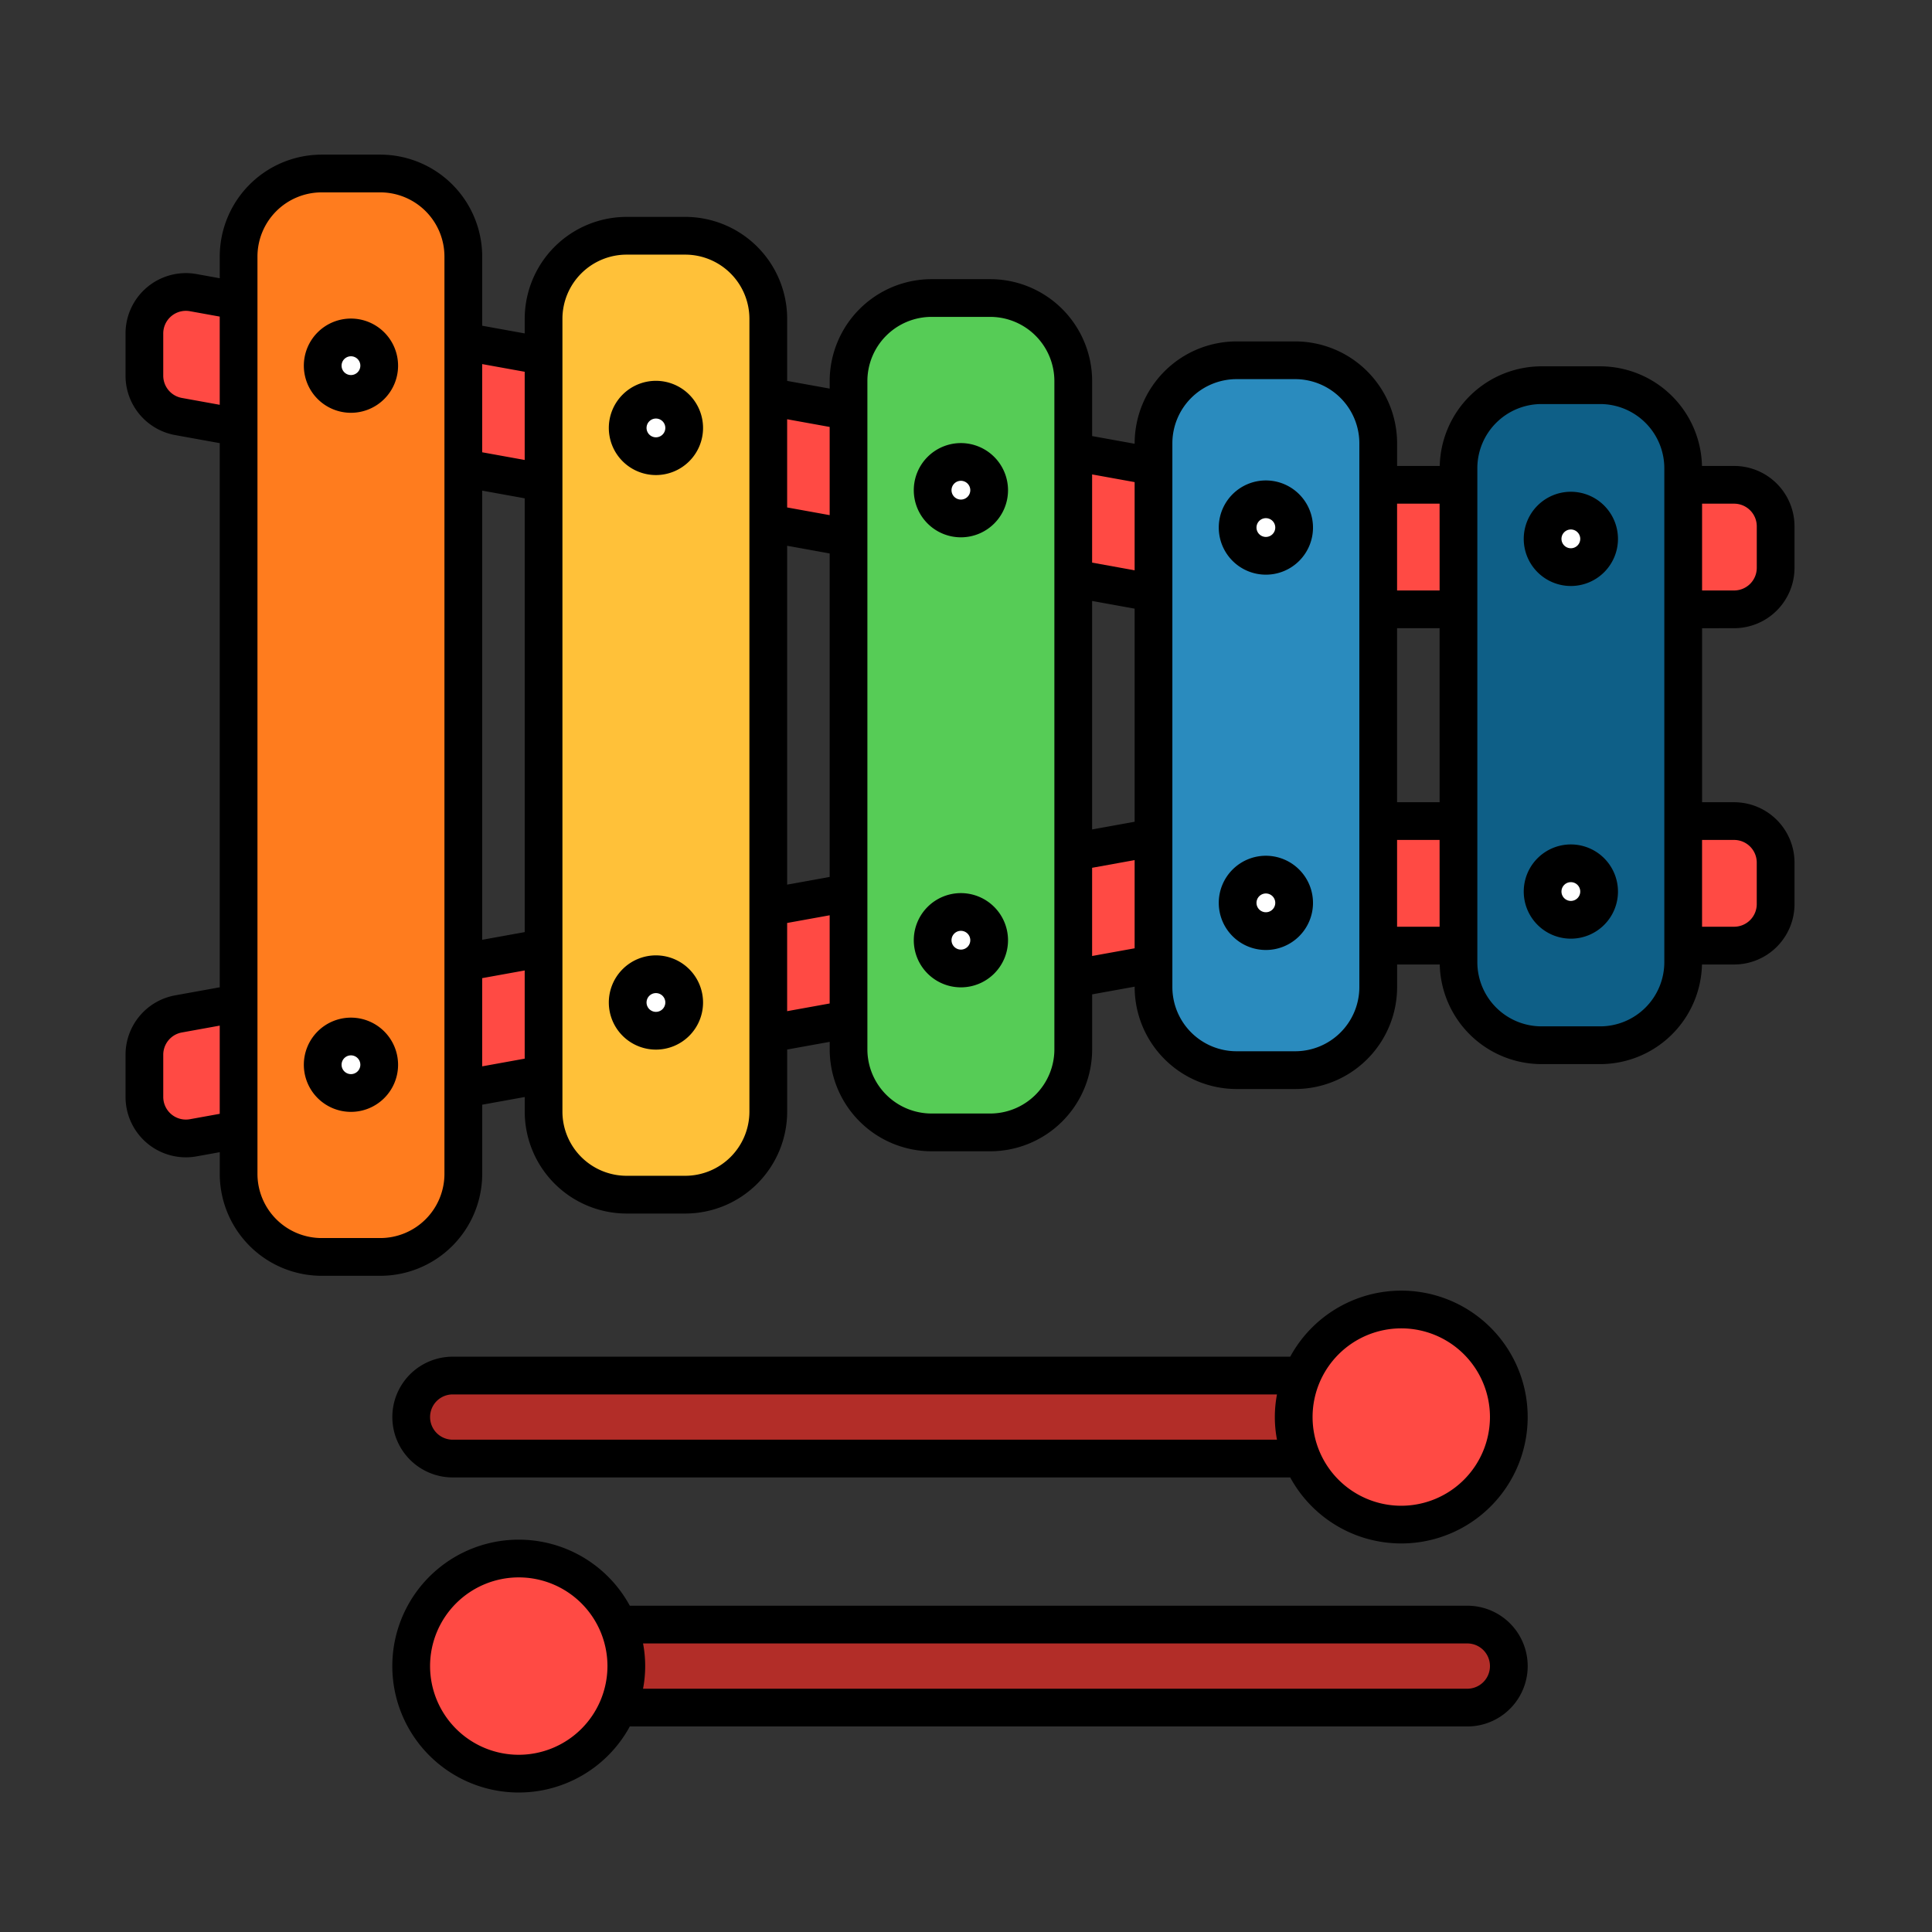 <svg id="color_Line_copy" height="512" viewBox="0 0 256 256" width="512" xmlns="http://www.w3.org/2000/svg" data-name="color Line copy"><rect x="0" y="0" width="256" height="256" fill="#333333" stroke="none"/><path d="m165.881 125.386-140.27 25.376a5.5 5.5 0 0 1 -6.479-5.412v-5.589a5.5 5.5 0 0 1 4.521-5.412l140.505-25.419a8.263 8.263 0 0 1 1.469-.132h64.155a5.5 5.5 0 0 1 5.5 5.5v5.5a5.5 5.5 0 0 1 -5.5 5.5h-62.922a5.5 5.5 0 0 0 -.979.088z" fill="#ff4a44"/><path d="m165.881 64.153-140.27-25.376a5.5 5.5 0 0 0 -6.479 5.412v5.589a5.5 5.5 0 0 0 4.521 5.412l140.505 25.419a8.263 8.263 0 0 0 1.469.132h64.155a5.5 5.5 0 0 0 5.5-5.5v-5.5a5.5 5.5 0 0 0 -5.5-5.5h-62.922a5.5 5.5 0 0 1 -.979-.088z" fill="#ff4a44"/><rect fill="#2a8bbe" height="29.776" rx="11" transform="matrix(0 1 -1 0 262.505 -72.967)" width="94.058" x="120.707" y="79.881"/><rect fill="#ff7c1e" height="29.776" rx="11" transform="matrix(0 1 -1 0 141.273 48.265)" width="143.558" x="-25.275" y="79.881"/><rect fill="#0e5f87" height="29.776" rx="11" transform="matrix(0 1 -1 0 302.916 -113.378)" width="87.458" x="164.418" y="79.881"/><rect fill="#56cc56" height="29.776" rx="11" transform="matrix(0 1 -1 0 222.094 -32.556)" width="110.558" x="72.046" y="79.881"/><rect fill="#ffc139" height="29.776" rx="11" transform="matrix(0 1 -1 0 181.684 7.855)" width="127.058" x="23.386" y="79.881"/><g fill="#fff"><circle cx="208.147" cy="71.404" r="3.743"/><circle cx="208.147" cy="118.135" r="3.743"/><circle cx="167.736" cy="69.904" r="3.743"/><circle cx="167.736" cy="119.635" r="3.743"/><circle cx="127.325" cy="64.954" r="3.743"/><circle cx="127.325" cy="124.585" r="3.743"/><circle cx="86.915" cy="56.704" r="3.743"/><circle cx="86.915" cy="132.835" r="3.743"/><circle cx="46.504" cy="48.454" r="3.743"/><circle cx="46.504" cy="141.085" r="3.743"/></g><path d="m184.85 193.267h-124.863a5.5 5.5 0 0 1 -5.5-5.5 5.5 5.5 0 0 1 5.5-5.5h124.863z" fill="#b22d28"/><circle cx="185.675" cy="187.767" fill="#ff4a44" r="14.252"/><path d="m69.564 226.264h124.863a5.5 5.5 0 0 0 5.5-5.5 5.5 5.5 0 0 0 -5.5-5.5h-124.863z" fill="#b22d28"/><circle cx="68.739" cy="220.765" fill="#ff4a44" r="14.252"/><path d="m229.782 83.24a8.009 8.009 0 0 0 8-8v-5.5a8.009 8.009 0 0 0 -8-8h-4.262a13.508 13.508 0 0 0 -13.485-13.2h-7.776a13.508 13.508 0 0 0 -13.485 13.2h-5.65v-3a13.515 13.515 0 0 0 -13.5-13.5h-7.776a13.515 13.515 0 0 0 -13.5 13.5v.061l-5.634-1.019v-7.292a13.515 13.515 0 0 0 -13.5-13.5h-7.776a13.515 13.515 0 0 0 -13.5 13.5v1.001l-5.634-1.019v-8.232a13.515 13.515 0 0 0 -13.5-13.5h-7.776a13.515 13.515 0 0 0 -13.5 13.5v1.94l-5.634-1.019v-9.171a13.515 13.515 0 0 0 -13.5-13.5h-7.776a13.515 13.515 0 0 0 -13.5 13.5v2.88l-3.06-.553a8 8 0 0 0 -9.424 7.872v5.589a7.995 7.995 0 0 0 6.576 7.872l5.908 1.069v72.102l-5.908 1.069a7.995 7.995 0 0 0 -6.575 7.872v5.589a8.002 8.002 0 0 0 7.993 8.001 8.066 8.066 0 0 0 1.431-.129l3.06-.553v2.88a13.515 13.515 0 0 0 13.5 13.5h7.776a13.515 13.515 0 0 0 13.5-13.5v-9.171l5.634-1.019v1.94a13.515 13.515 0 0 0 13.5 13.5h7.776a13.515 13.515 0 0 0 13.5-13.5v-8.232l5.634-1.019v1.001a13.515 13.515 0 0 0 13.5 13.5h7.776a13.515 13.515 0 0 0 13.5-13.5v-7.292l5.634-1.019v.061a13.515 13.515 0 0 0 13.5 13.5h7.776a13.515 13.515 0 0 0 13.5-13.5v-3h5.649a13.508 13.508 0 0 0 13.485 13.2h7.776a13.508 13.508 0 0 0 13.485-13.2h4.263a8.009 8.009 0 0 0 8-8v-5.5a8.009 8.009 0 0 0 -8-8h-4.248v-23.058zm-4.248-16.5h4.248a3.003 3.003 0 0 1 3 3v5.5a3.003 3.003 0 0 1 -3 3h-4.248zm-196.419 80.847-3.949.714a3 3 0 0 1 -3.534-2.952v-5.589a2.998 2.998 0 0 1 2.465-2.952l5.018-.908zm0-93.95-5.018-.908a2.998 2.998 0 0 1 -2.466-2.952v-5.589a2.999 2.999 0 0 1 2.997-3 3.034 3.034 0 0 1 .537.048l3.949.714zm29.776 101.911a8.51 8.51 0 0 1 -8.5 8.5h-7.776a8.51 8.51 0 0 1 -8.5-8.5v-121.558a8.51 8.51 0 0 1 8.5-8.5h7.776a8.51 8.51 0 0 1 8.5 8.5zm10.634-15.271-5.634 1.019v-11.687l5.634-1.019zm0-16.768-5.634 1.019v-59.518l5.634 1.019zm0-62.561-5.634-1.019v-11.687l5.634 1.019zm29.776 86.35a8.51 8.51 0 0 1 -8.5 8.5h-7.776a8.51 8.51 0 0 1 -8.5-8.5v-105.058a8.51 8.51 0 0 1 8.5-8.5h7.776a8.51 8.51 0 0 1 8.5 8.5zm10.634-14.332-5.634 1.019v-11.687l5.634-1.019zm0-16.768-5.634 1.019v-44.898l5.634 1.02zm0-47.94-5.634-1.019v-11.687l5.634 1.019zm29.776 70.789a8.51 8.51 0 0 1 -8.5 8.5h-7.777a8.51 8.51 0 0 1 -8.5-8.5v-88.558a8.51 8.51 0 0 1 8.5-8.5h7.776a8.51 8.51 0 0 1 8.5 8.5zm10.634-13.392-5.634 1.019v-11.687l5.634-1.019zm0-16.768-5.634 1.019v-30.276l5.634 1.019zm0-33.318-5.634-1.019v-11.687l5.634 1.019zm29.776 55.228a8.51 8.51 0 0 1 -8.5 8.5h-7.776a8.51 8.51 0 0 1 -8.5-8.5v-72.058a8.51 8.51 0 0 1 8.5-8.5h7.776a8.51 8.51 0 0 1 8.5 8.5zm10.634-8h-5.635v-11.5h5.634zm0-16.5h-5.635v-23.058h5.634zm0-28.058h-5.635v-11.5h5.634zm29.776 49.258a8.51 8.51 0 0 1 -8.5 8.5h-7.776a8.51 8.51 0 0 1 -8.5-8.5v-65.458a8.51 8.51 0 0 1 8.5-8.5h7.776a8.51 8.51 0 0 1 8.5 8.5zm9.248-16.2a3.003 3.003 0 0 1 3 3v5.5a3.003 3.003 0 0 1 -3 3h-4.248v-11.5z"/><path d="m208.147 65.161a6.243 6.243 0 1 0 6.243 6.242 6.249 6.249 0 0 0 -6.243-6.242zm0 7.485a1.243 1.243 0 1 1 1.243-1.243 1.244 1.244 0 0 1 -1.243 1.243z"/><path d="m208.147 111.892a6.243 6.243 0 1 0 6.243 6.243 6.25 6.25 0 0 0 -6.243-6.243zm0 7.485a1.243 1.243 0 1 1 1.243-1.242 1.244 1.244 0 0 1 -1.243 1.242z"/><path d="m167.736 63.661a6.243 6.243 0 1 0 6.243 6.242 6.249 6.249 0 0 0 -6.243-6.242zm0 7.485a1.243 1.243 0 1 1 1.243-1.243 1.244 1.244 0 0 1 -1.243 1.243z"/><path d="m167.736 113.392a6.243 6.243 0 1 0 6.243 6.243 6.25 6.25 0 0 0 -6.243-6.243zm0 7.485a1.243 1.243 0 1 1 1.243-1.242 1.244 1.244 0 0 1 -1.243 1.242z"/><path d="m127.325 58.711a6.243 6.243 0 1 0 6.243 6.243 6.25 6.25 0 0 0 -6.243-6.243zm0 7.485a1.243 1.243 0 1 1 1.243-1.242 1.244 1.244 0 0 1 -1.243 1.242z"/><path d="m127.325 118.342a6.243 6.243 0 1 0 6.243 6.243 6.25 6.25 0 0 0 -6.243-6.243zm0 7.485a1.243 1.243 0 1 1 1.243-1.242 1.244 1.244 0 0 1 -1.243 1.242z"/><path d="m86.915 50.461a6.243 6.243 0 1 0 6.243 6.243 6.25 6.25 0 0 0 -6.243-6.243zm0 7.485a1.243 1.243 0 1 1 1.243-1.242 1.244 1.244 0 0 1 -1.243 1.242z"/><path d="m86.915 126.592a6.243 6.243 0 1 0 6.243 6.243 6.25 6.25 0 0 0 -6.243-6.243zm0 7.485a1.243 1.243 0 1 1 1.243-1.242 1.244 1.244 0 0 1 -1.243 1.242z"/><path d="m46.504 42.211a6.243 6.243 0 1 0 6.243 6.243 6.25 6.25 0 0 0 -6.243-6.243zm0 7.485a1.243 1.243 0 1 1 1.243-1.242 1.244 1.244 0 0 1 -1.243 1.242z"/><path d="m46.504 134.842a6.243 6.243 0 1 0 6.243 6.243 6.25 6.25 0 0 0 -6.243-6.243zm0 7.485a1.243 1.243 0 1 1 1.243-1.242 1.244 1.244 0 0 1 -1.243 1.242z"/><path d="m185.675 171.015a16.766 16.766 0 0 0 -14.714 8.752h-110.974a8 8 0 0 0 0 16h110.974a16.75 16.75 0 1 0 14.714-24.752zm-16.468 19.752h-109.219a3 3 0 0 1 0-6h109.219a15.991 15.991 0 0 0 0 6zm16.468 8.752a11.752 11.752 0 1 1 11.752-11.752 11.765 11.765 0 0 1 -11.752 11.752z"/><path d="m194.427 212.765h-110.974a16.752 16.752 0 1 0 0 16h110.974a8 8 0 0 0 0-16zm-125.688 19.752a11.752 11.752 0 1 1 11.752-11.752 11.765 11.765 0 0 1 -11.752 11.752zm125.688-8.752h-109.22a15.991 15.991 0 0 0 0-6h109.22a3 3 0 0 1 0 6z"/></svg>